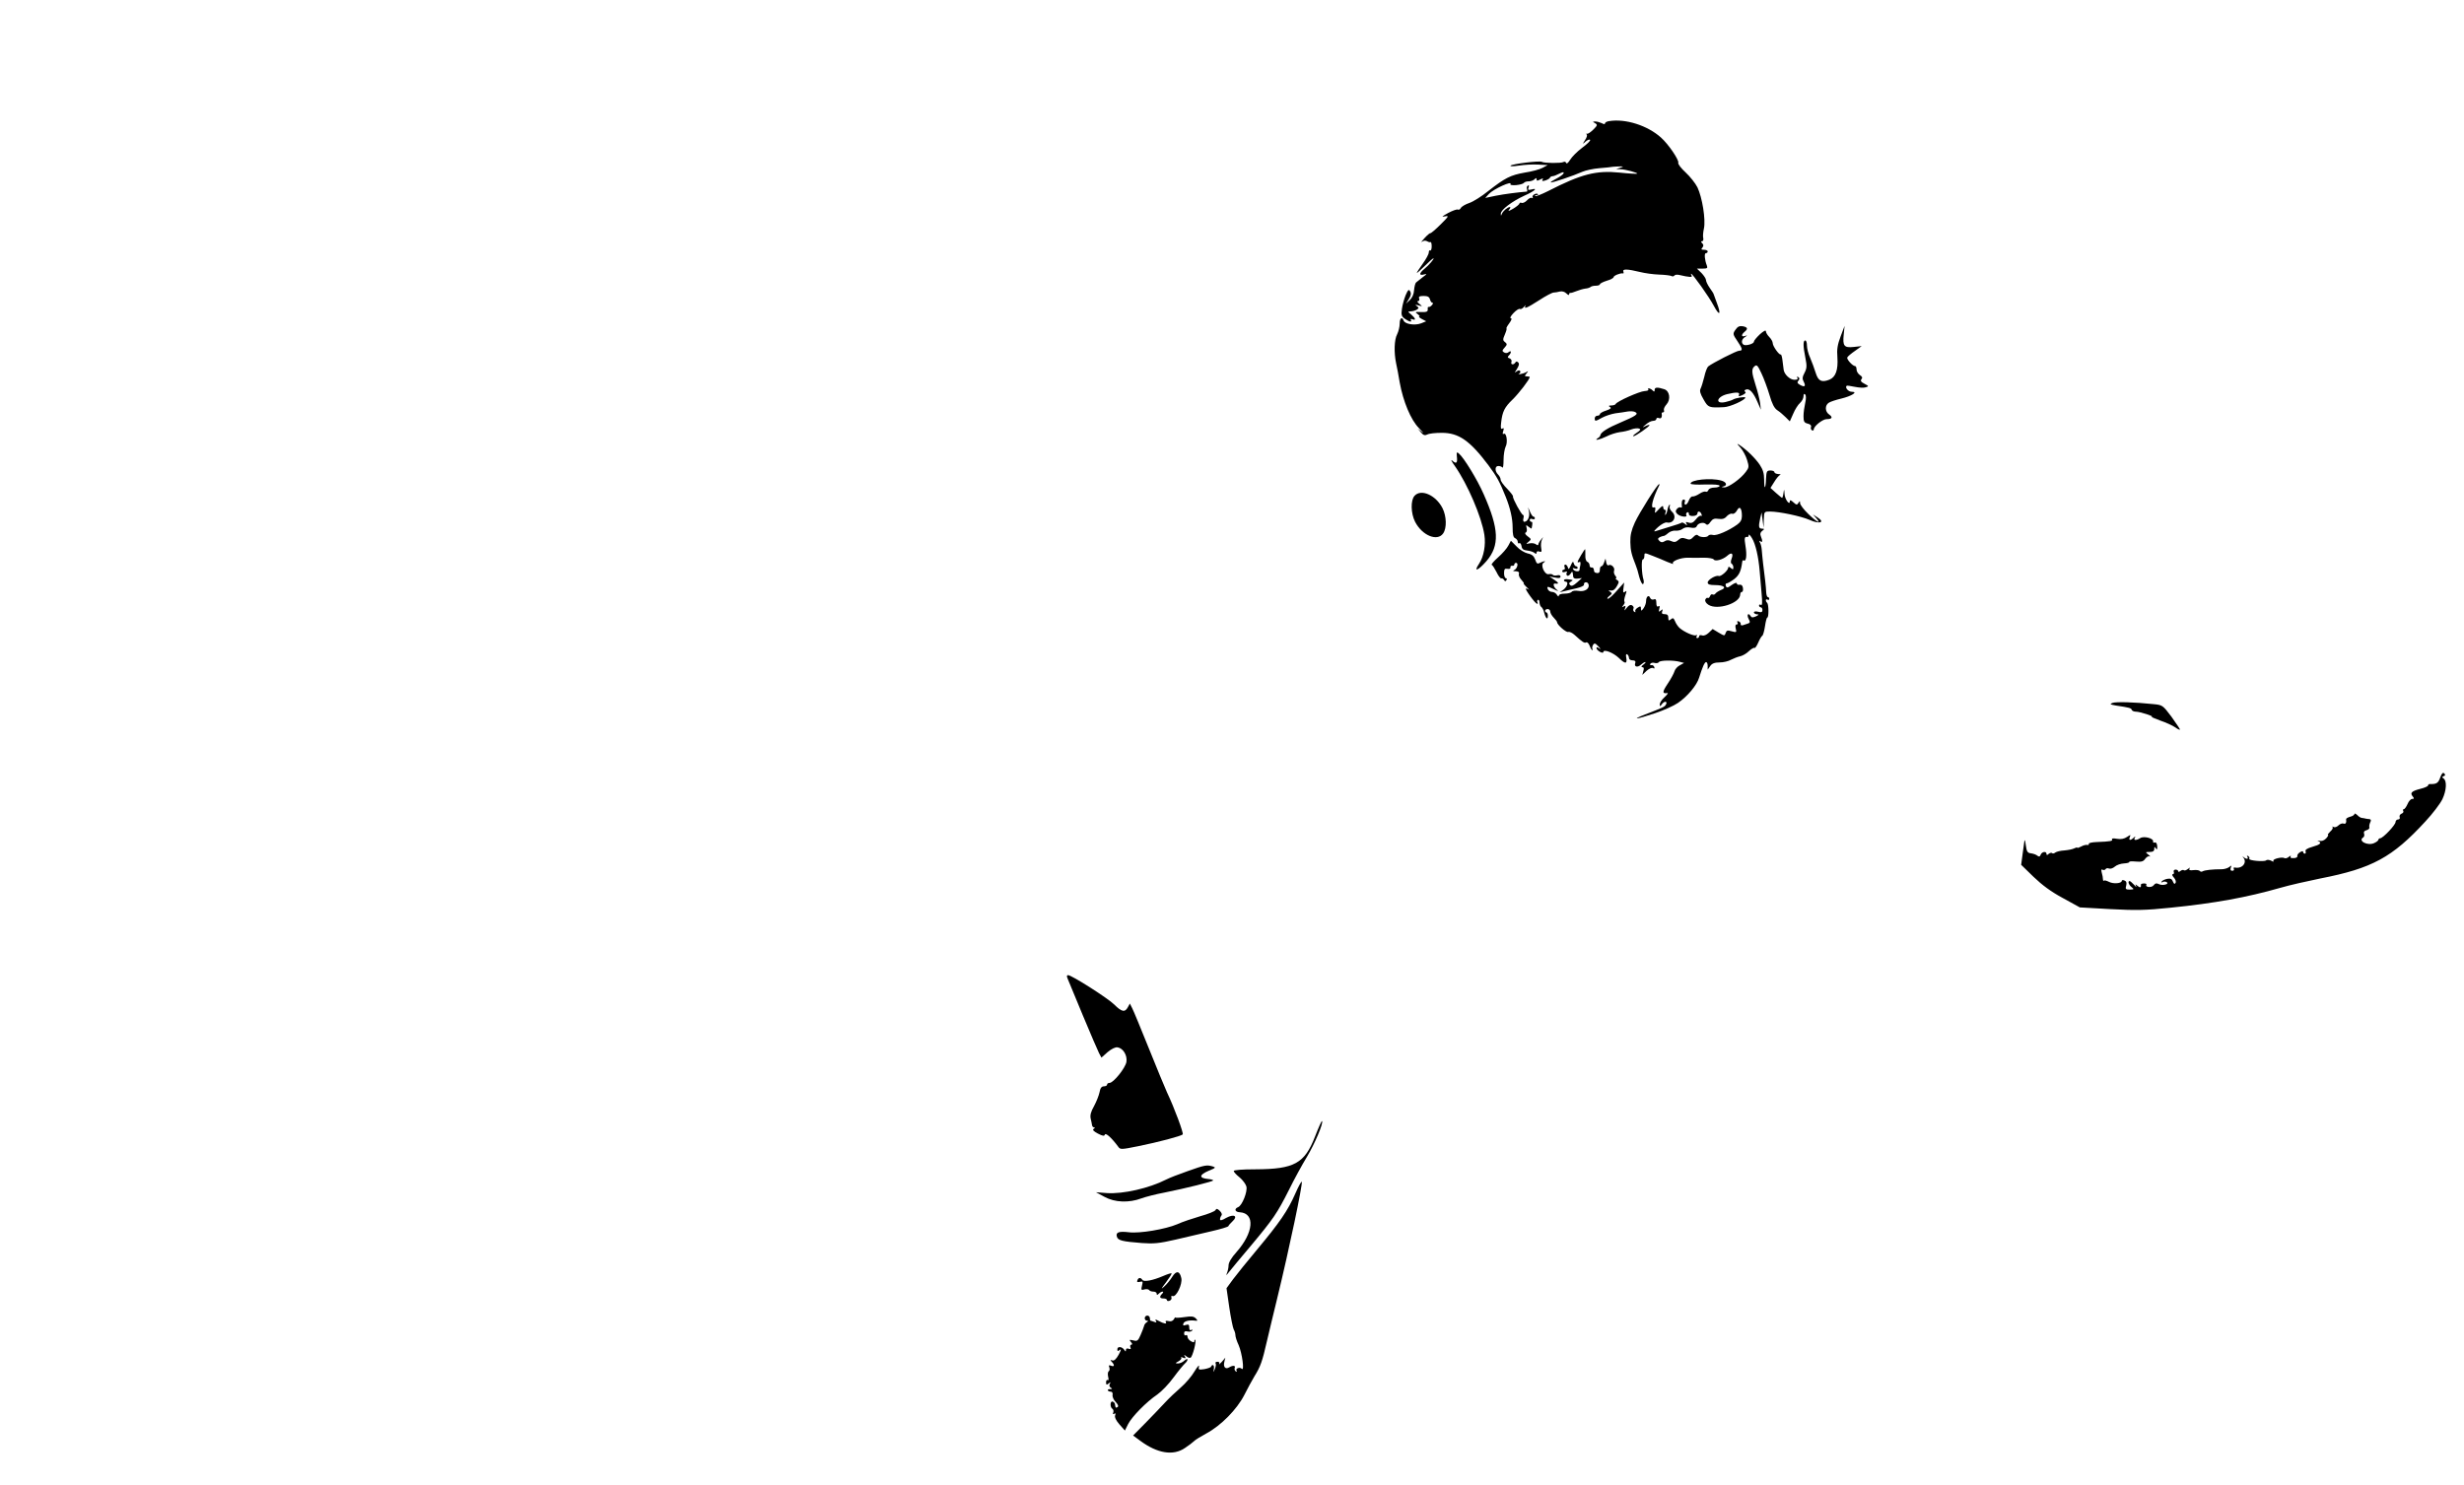 <?xml version="1.0" standalone="no"?>
<!DOCTYPE svg PUBLIC "-//W3C//DTD SVG 20010904//EN"
 "http://www.w3.org/TR/2001/REC-SVG-20010904/DTD/svg10.dtd">
<svg version="1.0" xmlns="http://www.w3.org/2000/svg"
 width="1440pt" height="868pt" viewBox="0 0 1440 868"
 preserveAspectRatio="xMidYMid meet">
<g transform="translate(0,868) scale(0.1,-0.1)"
fill="#000000" stroke="none">
<path d="M9403 7972 c-13 -2 -23 -8 -23 -13 0 -6 -7 -6 -19 1 -11 5 -28 10
-38 10 -17 -1 -17 -1 -1 -10 15 -9 14 -13 -10 -37 -15 -15 -31 -26 -37 -25 -5
2 -7 0 -2 -4 4 -4 0 -19 -10 -33 -16 -26 -16 -26 4 -8 12 10 23 14 26 9 3 -4
-18 -25 -47 -46 -28 -21 -60 -53 -70 -70 -11 -18 -21 -26 -23 -18 -3 6 -10 9
-16 5 -13 -8 -113 -7 -126 1 -12 8 -173 -12 -183 -22 -5 -5 16 -5 48 0 32 5
83 8 113 6 l56 -3 -30 -16 c-16 -9 -64 -22 -105 -28 -83 -15 -113 -30 -213
-108 -37 -30 -86 -61 -109 -69 -24 -8 -46 -21 -51 -30 -4 -8 -12 -12 -17 -9
-5 3 -31 -6 -57 -20 -36 -20 -41 -24 -20 -20 27 5 25 2 -24 -47 -29 -29 -56
-52 -60 -51 -3 1 -19 -12 -35 -30 -16 -17 -22 -26 -14 -20 10 7 21 8 30 3 8
-5 17 -7 20 -5 4 2 7 -9 7 -25 0 -16 -4 -27 -9 -24 -4 3 -8 -2 -8 -12 0 -9
-16 -39 -35 -65 -19 -27 -35 -51 -35 -54 0 -3 21 15 46 40 25 25 48 45 51 45
8 0 -26 -40 -54 -63 -13 -10 -23 -23 -23 -28 0 -6 10 -7 23 -3 18 5 17 2 -8
-16 -16 -13 -34 -27 -39 -31 -5 -4 -10 -24 -12 -45 -1 -23 -11 -45 -25 -58
l-22 -21 17 28 c12 19 14 33 7 44 -7 14 -12 10 -26 -22 -9 -22 -19 -58 -22
-81 -5 -35 -2 -44 18 -58 26 -18 43 -21 34 -6 -3 6 1 7 9 4 23 -9 19 5 -6 27
-22 18 -22 18 -3 19 11 0 27 5 35 10 13 9 13 11 0 21 -12 8 -9 9 10 4 24 -7
24 -7 5 9 -11 8 -15 16 -8 16 7 0 10 7 7 15 -5 11 2 15 26 15 23 0 33 -5 37
-20 3 -11 9 -20 15 -20 5 0 3 -6 -4 -14 -7 -8 -16 -12 -19 -10 -4 2 -6 -4 -5
-14 1 -14 -7 -17 -38 -16 -36 2 -38 0 -21 -12 10 -8 15 -14 9 -14 -5 -1 2 -7
16 -15 l25 -13 -30 -12 c-36 -14 -94 -5 -102 16 -9 25 -23 15 -23 -18 0 -18
-7 -46 -15 -62 -17 -32 -19 -106 -6 -169 5 -23 15 -73 21 -112 20 -111 65
-220 113 -268 23 -23 31 -33 17 -22 l-25 20 19 -22 c14 -17 23 -20 37 -13 10
6 48 10 85 10 99 0 164 -45 273 -190 49 -66 66 -97 101 -185 26 -65 40 -126
40 -177 0 -43 4 -60 15 -64 8 -4 15 -13 15 -21 0 -8 4 -12 9 -8 5 3 11 -5 13
-17 2 -17 11 -24 33 -26 17 -2 36 -8 43 -14 8 -7 12 -7 12 2 0 7 7 10 16 6 13
-5 15 -1 11 21 -3 15 -1 37 4 48 10 20 10 20 -5 1 -9 -11 -16 -24 -16 -29 0
-5 -6 -5 -13 1 -7 6 -24 9 -38 6 -22 -5 -23 -5 -6 9 17 14 17 16 -5 32 -14 10
-18 19 -12 22 7 2 9 14 6 26 -5 20 -4 20 11 8 9 -7 17 -12 18 -10 6 31 6 39
-2 39 -5 0 -9 5 -9 11 0 6 7 9 15 5 8 -3 15 -1 15 4 0 6 -4 10 -8 10 -5 0 -13
12 -20 28 l-12 27 6 -28 c5 -29 -9 -57 -28 -57 -6 0 -8 9 -5 20 3 11 2 20 -2
20 -9 0 -62 97 -59 108 2 4 -14 24 -34 45 -21 21 -38 45 -38 53 0 9 -7 22 -15
30 -21 21 -19 52 3 50 9 0 20 -5 23 -9 3 -5 6 16 6 45 0 30 6 64 12 77 14 25
5 85 -11 75 -6 -4 -8 2 -3 16 5 16 4 20 -5 15 -9 -6 -11 3 -7 36 7 63 20 89
67 134 36 35 100 118 100 131 0 2 -7 4 -16 4 -14 0 -15 2 -3 17 12 15 12 16
-1 8 -8 -5 -24 -10 -35 -12 -11 -1 -14 1 -7 3 6 3 9 10 6 15 -3 6 -12 5 -22
-3 -12 -10 -11 -7 3 15 12 19 15 31 8 38 -8 8 -13 7 -17 0 -10 -16 -29 -13
-23 3 3 8 -1 17 -10 21 -13 4 -14 8 -5 17 16 16 15 33 -1 20 -8 -7 -18 -7 -27
-2 -12 7 -12 12 3 28 15 17 16 21 3 32 -14 10 -14 16 -1 46 8 19 12 34 9 34
-3 0 4 14 16 30 14 19 17 30 9 30 -7 0 0 13 16 30 15 16 32 27 37 24 5 -3 16
2 24 12 9 11 13 13 9 7 -11 -22 8 -14 80 32 38 25 76 45 85 45 8 0 24 3 36 6
13 3 28 -1 38 -11 9 -9 16 -12 16 -6 0 6 3 10 8 9 4 -1 19 4 34 10 15 6 38 13
52 15 14 1 28 6 32 10 4 4 18 7 31 7 12 0 23 4 23 8 0 5 18 14 40 21 22 6 40
16 40 21 0 9 40 25 54 22 5 -2 6 3 3 11 -6 16 24 15 98 -3 28 -7 77 -14 111
-15 33 -1 65 -5 71 -8 7 -4 14 -3 18 2 3 5 15 7 28 4 60 -14 80 -15 73 -4 -4
6 -5 11 -3 11 9 0 105 -135 133 -188 33 -62 44 -52 18 16 -10 26 -18 49 -19
52 0 3 -10 19 -23 37 -12 17 -22 38 -22 46 0 8 -12 26 -26 41 l-27 26 33 0
c27 0 31 3 25 18 -13 33 -16 72 -6 72 6 0 11 5 11 10 0 6 -10 10 -21 10 -17 0
-19 3 -10 13 8 10 7 17 -1 25 -8 8 -9 12 -1 12 6 0 9 8 7 18 -3 9 -1 35 4 57
11 52 -10 181 -38 240 -12 24 -43 63 -69 87 -26 24 -46 49 -43 57 5 16 -58
109 -101 147 -79 71 -208 112 -304 96z m67 -272 l-25 -8 25 -1 c30 -1 103 -21
98 -26 -2 -2 -48 0 -102 6 -138 14 -224 -8 -419 -108 -38 -19 -71 -32 -75 -29
-3 3 1 6 8 6 7 0 11 2 8 5 -9 10 -38 -7 -31 -18 3 -5 1 -7 -4 -4 -6 4 -19 -3
-29 -14 -10 -11 -24 -17 -31 -15 -7 3 -13 1 -13 -3 0 -5 -17 -19 -37 -31 -24
-14 -32 -16 -24 -6 8 9 10 16 5 16 -14 -1 -40 -23 -47 -40 -5 -13 -6 -13 -6 1
-1 22 65 72 137 105 61 27 84 48 40 36 -17 -4 -20 -2 -15 12 4 11 3 15 -4 11
-6 -4 -8 -13 -5 -21 3 -8 2 -14 -2 -14 -50 -4 -129 -14 -180 -24 l-62 -13 21
23 c28 30 141 81 126 57 -3 -4 12 -7 34 -5 21 2 42 8 45 13 3 5 15 9 28 9 12
0 27 5 34 12 9 9 12 9 12 0 0 -10 5 -10 21 -1 17 8 20 8 14 -1 -5 -9 -1 -10
16 -5 13 4 26 12 27 16 2 5 9 9 15 9 7 0 25 7 40 15 21 10 27 11 25 2 -2 -6
-21 -20 -42 -31 -20 -10 -35 -20 -33 -22 4 -5 136 40 185 62 18 8 63 18 100
21 37 3 68 6 69 7 1 1 19 2 40 3 33 1 35 0 13 -7z"/>
<path d="M10145 6756 c-20 -27 -19 -29 10 -72 29 -43 31 -54 9 -54 -15 0 -156
-72 -181 -92 -6 -5 -17 -32 -23 -61 -7 -29 -17 -60 -22 -70 -6 -12 -1 -30 18
-62 27 -48 31 -49 119 -45 35 1 125 42 125 56 0 7 -56 -2 -71 -11 -6 -4 -27
-11 -45 -15 -62 -14 -53 30 9 46 55 13 76 12 70 -3 -4 -11 -1 -12 21 -2 16 8
22 15 15 19 -7 5 -5 9 5 13 20 8 44 -18 68 -75 l19 -43 -5 41 c-3 22 -15 69
-26 103 -24 76 -25 95 -5 111 12 10 18 3 39 -42 14 -29 35 -86 47 -126 15 -52
28 -78 46 -90 14 -9 36 -28 49 -41 l24 -24 20 45 c10 24 28 53 40 63 11 10 20
27 20 39 0 12 3 17 10 10 5 -5 6 -24 0 -49 -5 -22 -10 -57 -10 -77 0 -32 4
-39 24 -44 15 -3 23 -11 20 -19 -3 -7 -1 -16 5 -20 6 -3 11 -1 11 5 0 19 52
60 75 60 32 0 38 11 15 27 -25 17 -26 54 -2 69 9 6 42 17 72 24 62 15 101 40
62 40 -20 0 -41 24 -30 35 2 2 23 -1 47 -6 24 -5 53 -7 64 -3 20 6 19 7 -7 21
-20 10 -25 18 -17 27 7 8 4 15 -10 24 -10 7 -19 21 -19 32 0 11 -4 20 -8 20
-15 0 -52 41 -46 51 3 6 23 23 45 38 l39 28 -46 -5 c-57 -6 -66 5 -59 73 l5
50 -23 -61 c-18 -48 -23 -75 -19 -123 5 -73 -10 -115 -46 -130 -46 -18 -66 -9
-81 40 -7 24 -22 63 -32 87 -11 23 -19 56 -19 72 0 17 -4 30 -10 30 -13 0 -13
-33 1 -102 9 -46 9 -60 -5 -87 -13 -24 -14 -36 -5 -52 14 -27 6 -34 -21 -19
-16 9 -19 15 -10 25 8 10 8 15 -1 21 -8 4 -9 3 -5 -4 5 -8 -1 -12 -17 -12 -26
0 -59 31 -63 58 -1 9 -4 34 -7 55 -2 20 -7 36 -10 35 -9 -5 -47 49 -47 66 0 9
-9 25 -20 36 -11 11 -20 26 -20 34 0 8 -14 1 -35 -18 -19 -18 -35 -37 -35 -43
0 -13 -47 -26 -60 -18 -16 10 -12 33 8 45 16 11 16 11 0 6 -22 -7 -23 7 -3 24
22 18 19 27 -10 33 -18 3 -30 -2 -40 -17z"/>
<path d="M9670 6401 c0 -12 -3 -12 -12 -3 -13 13 -32 17 -25 5 3 -5 -7 -8 -22
-9 -28 -1 -164 -61 -169 -76 -2 -4 -13 -8 -25 -8 -16 0 -18 -3 -8 -9 10 -6 4
-12 -23 -21 -20 -6 -36 -16 -36 -21 0 -5 -7 -9 -15 -9 -8 0 -15 -7 -15 -15 0
-19 3 -19 42 3 18 10 53 22 78 26 25 3 58 8 74 11 16 2 35 1 43 -4 20 -11 4
-22 -85 -60 -74 -31 -118 -58 -119 -75 -1 -5 -7 -13 -15 -17 -27 -18 12 -9 51
10 21 11 56 22 77 25 21 2 52 9 68 16 16 6 36 8 45 5 12 -5 8 -10 -14 -25 -17
-11 -25 -20 -19 -20 12 0 94 57 94 65 0 3 -10 1 -22 -5 -23 -11 -23 -11 1 9
13 12 32 21 42 21 10 0 19 5 19 11 0 6 7 9 15 5 13 -5 20 5 16 27 0 4 3 7 9 7
5 0 7 6 4 13 -2 7 5 22 16 34 25 28 18 78 -14 88 -40 13 -56 12 -56 -4z"/>
<path d="M10171 6064 c14 -16 32 -48 39 -72 12 -39 12 -45 -7 -70 -30 -41
-102 -92 -126 -91 -18 1 -19 2 -4 6 24 6 16 26 -14 34 -60 17 -179 5 -179 -18
0 -5 38 -7 85 -5 53 1 85 -1 85 -8 0 -5 -14 -10 -30 -10 -18 0 -33 -6 -36 -15
-4 -8 -10 -12 -15 -9 -6 3 -22 -2 -37 -12 -15 -10 -33 -17 -40 -16 -6 2 -17
-9 -22 -23 -5 -14 -14 -25 -19 -25 -6 0 -8 7 -5 15 4 8 1 15 -5 15 -11 0 -15
-13 -12 -39 2 -7 -2 -10 -7 -7 -5 3 -15 -1 -22 -9 -9 -11 -9 -18 3 -30 17 -16
62 -21 52 -6 -3 5 -1 12 5 16 5 3 10 0 10 -8 0 -10 9 -14 25 -13 14 0 25 7 25
14 0 17 17 15 24 -4 3 -8 2 -13 -3 -9 -5 3 -19 -6 -30 -21 -15 -19 -26 -24
-42 -19 -16 6 -20 4 -13 -6 6 -11 5 -12 -8 -2 -8 7 -17 10 -20 8 -3 -3 -34
-14 -69 -24 -35 -11 -73 -22 -84 -26 -13 -4 -7 4 15 24 19 17 42 29 51 27 40
-9 61 36 30 63 -10 9 -16 23 -13 31 3 8 2 12 -2 9 -4 -4 -9 -17 -11 -29 -2
-12 -7 -25 -11 -29 -4 -3 -4 2 -1 12 4 9 2 17 -3 17 -6 0 -10 7 -10 16 0 10
-8 7 -26 -13 -23 -25 -25 -26 -21 -6 3 14 1 20 -8 17 -22 -9 -6 54 32 129 2 4
2 7 -1 7 -10 0 -116 -168 -142 -225 -20 -44 -27 -74 -26 -114 1 -50 7 -73 32
-136 5 -11 14 -41 20 -67 7 -26 17 -45 22 -42 5 3 6 14 3 25 -11 34 -14 119
-4 119 5 0 9 9 9 20 0 20 0 20 48 1 26 -10 65 -26 87 -36 22 -9 37 -14 33 -10
-13 14 45 36 87 35 22 -1 63 -1 92 0 28 0 54 -4 58 -10 8 -14 54 -1 79 21 25
23 38 15 26 -16 -6 -15 -6 -27 0 -30 6 -4 10 -13 10 -22 0 -13 -3 -13 -15 -3
-10 8 -15 9 -15 2 0 -16 -42 -53 -55 -49 -16 7 -65 -22 -65 -38 0 -11 12 -15
44 -15 51 0 69 -16 33 -29 -14 -6 -28 -15 -32 -21 -3 -5 -11 -8 -16 -5 -5 4
-12 -1 -15 -9 -3 -9 -10 -14 -14 -11 -4 3 -10 -2 -14 -10 -3 -9 4 -21 18 -30
52 -34 186 9 186 60 0 8 4 15 10 15 5 0 8 10 6 23 -2 14 -9 21 -20 19 -9 -2
-16 2 -16 8 0 6 -13 2 -29 -9 -24 -18 -30 -19 -35 -6 -3 8 -1 15 5 15 6 0 25
11 44 25 29 23 40 46 47 102 1 7 5 10 9 7 14 -8 19 30 10 84 -8 49 -6 56 12
53 4 0 7 5 7 12 0 6 9 -2 19 -19 21 -34 38 -109 45 -194 3 -30 8 -88 11 -129
5 -53 4 -72 -4 -67 -6 4 -11 2 -11 -3 0 -6 5 -11 10 -11 6 0 10 -7 10 -16 0
-12 -6 -15 -25 -10 -14 4 -25 2 -25 -4 0 -5 8 -10 18 -11 13 0 12 -3 -6 -12
-19 -8 -25 -8 -32 3 -14 22 -23 4 -10 -19 9 -17 8 -22 -5 -26 -8 -3 -22 -7
-30 -10 -8 -2 -14 1 -12 7 1 6 -4 13 -12 16 -8 3 -11 0 -7 -7 4 -6 2 -11 -4
-11 -8 0 -10 -9 -6 -24 6 -23 4 -24 -24 -16 -24 7 -30 5 -35 -10 -6 -18 -7
-18 -41 2 l-35 21 -23 -22 c-14 -13 -29 -19 -39 -15 -10 3 -17 1 -17 -5 0 -6
-5 -11 -11 -11 -5 0 -7 5 -3 12 4 6 3 8 -3 5 -12 -7 -68 17 -97 42 -10 9 -22
27 -27 40 -8 19 -12 21 -24 11 -12 -10 -15 -9 -15 9 0 15 -6 21 -21 21 -15 0
-19 4 -15 16 5 14 4 15 -8 5 -12 -10 -13 -8 -9 10 4 15 3 20 -5 15 -8 -5 -12
2 -12 19 0 20 -4 26 -15 21 -9 -3 -18 1 -21 9 -8 21 -24 8 -24 -19 0 -12 -7
-31 -15 -42 -13 -17 -14 -17 -15 -1 0 14 -3 15 -19 5 -11 -7 -17 -16 -14 -22
3 -5 1 -6 -6 -2 -6 4 -8 12 -5 18 4 6 0 14 -7 19 -10 6 -20 1 -32 -14 -14 -18
-16 -19 -10 -3 5 15 3 17 -8 11 -11 -7 -12 -6 -2 7 7 8 10 18 7 21 -4 3 -1 20
5 38 9 25 8 29 -2 20 -11 -8 -13 -4 -9 22 l4 32 -42 -47 c-23 -27 -47 -48 -53
-48 -7 0 -3 7 8 16 17 13 18 16 5 25 -12 8 -12 9 4 7 13 -2 25 7 35 25 14 24
14 29 1 37 -8 5 -11 10 -6 10 5 0 3 7 -4 15 -7 8 -10 21 -7 29 7 17 -17 41
-32 32 -5 -4 -12 4 -14 16 l-4 23 -8 -22 c-4 -13 -11 -23 -16 -23 -5 0 -9 -9
-9 -20 0 -18 -8 -24 -27 -17 -5 1 -8 9 -8 17 -1 8 -6 14 -13 13 -7 -2 -12 4
-12 12 0 9 -6 18 -13 21 -8 3 -13 19 -12 39 0 19 0 35 -1 35 -4 0 -44 -67 -44
-74 0 -4 5 -4 10 -1 6 4 8 -3 6 -17 -3 -13 -5 -26 -5 -30 -1 -12 -29 -9 -37 4
-5 8 -2 9 9 5 10 -3 17 -2 17 3 0 6 -4 10 -9 10 -5 0 -11 8 -14 18 -3 13 -7
10 -17 -13 -10 -23 -14 -26 -17 -12 -3 9 -9 17 -15 17 -5 0 -8 -7 -4 -15 3 -8
1 -15 -4 -15 -6 0 -10 -4 -10 -10 0 -5 7 -6 17 -3 10 4 14 2 9 -5 -3 -6 -2
-13 3 -17 5 -3 14 3 20 12 10 17 12 15 15 -17 1 -10 10 -14 26 -12 l25 3 -29
-26 c-21 -19 -32 -23 -40 -15 -8 8 -7 13 4 20 16 10 16 10 -17 14 -13 2 -23
-1 -23 -6 0 -4 5 -8 10 -8 18 0 10 -29 -12 -46 l-23 -16 25 6 c14 4 46 11 72
17 26 6 46 15 45 21 -3 17 20 20 26 4 10 -26 -21 -47 -58 -40 -19 3 -35 1 -39
-5 -4 -6 -23 -11 -42 -11 -20 0 -34 -5 -34 -12 0 -7 -5 -5 -11 5 -5 9 -18 17
-28 17 -11 0 -21 7 -25 15 -7 19 -3 19 37 0 24 -12 28 -12 15 -2 -18 14 -25
38 -10 36 24 -4 23 4 -3 21 l-30 20 33 -6 c22 -5 32 -3 32 6 0 7 -8 10 -20 7
-11 -3 -22 -1 -25 3 -3 4 -13 6 -23 4 -24 -7 -52 54 -31 67 19 12 2 11 -21 -1
-15 -8 -20 -5 -28 19 -8 21 -19 31 -44 36 -18 4 -48 22 -65 41 l-33 33 -15
-28 c-8 -16 -35 -47 -60 -69 -25 -22 -42 -42 -37 -44 5 -1 17 -21 28 -42 10
-22 23 -38 28 -37 5 2 12 -3 16 -9 5 -9 9 -9 14 -1 4 6 2 11 -3 11 -6 0 -11
13 -11 29 0 24 4 29 20 26 11 -2 19 1 17 8 -1 7 4 11 11 10 6 -2 12 2 12 7 0
6 5 10 10 10 16 0 7 -34 -10 -42 -11 -5 -8 -7 9 -7 15 -1 21 -6 18 -15 -3 -8
3 -23 14 -35 11 -12 17 -21 14 -21 -3 0 4 -10 17 -22 13 -13 19 -20 14 -15 -6
4 -14 7 -18 7 -10 0 54 -89 65 -89 5 -1 6 3 2 8 -3 5 -2 12 3 15 4 2 9 -5 9
-16 1 -12 6 -24 12 -27 5 -4 13 -19 16 -34 9 -33 21 -43 21 -16 0 10 -4 19 -8
19 -4 0 -8 5 -8 10 0 6 7 10 15 10 8 0 15 -7 15 -15 0 -8 9 -24 20 -35 11 -11
20 -23 20 -27 0 -15 53 -61 65 -57 7 3 24 -5 38 -18 45 -41 57 -49 67 -43 6 3
14 -5 20 -19 5 -14 12 -26 15 -26 4 0 4 4 1 8 -2 4 -1 14 4 22 8 13 13 11 32
-9 13 -14 15 -19 6 -12 -12 9 -18 10 -18 3 0 -6 9 -16 20 -22 11 -6 20 -7 20
-2 0 20 57 -2 91 -34 38 -37 50 -36 43 3 -3 15 -1 22 6 18 5 -3 10 -13 10 -21
0 -8 9 -14 21 -14 14 0 19 -5 16 -15 -9 -22 12 -29 32 -11 10 9 21 16 26 16 5
0 0 -7 -11 -15 -12 -9 -14 -14 -6 -15 9 0 11 -7 6 -22 l-6 -23 25 24 c15 13
31 20 38 16 7 -5 10 -3 7 6 -3 8 -11 13 -17 11 -7 -1 -10 2 -6 8 4 6 15 8 25
5 10 -3 21 -1 25 5 7 11 86 12 124 1 l23 -6 -25 -14 c-14 -7 -28 -23 -31 -35
-3 -11 -21 -45 -40 -73 -32 -48 -32 -59 -1 -54 6 1 -2 -10 -17 -24 -16 -14
-28 -33 -28 -42 0 -14 2 -14 14 3 15 19 34 14 21 -6 -7 -12 -19 -17 -120 -56
-88 -34 -51 -29 57 7 51 17 111 44 134 60 56 38 111 104 124 148 20 63 32 91
41 91 5 0 9 -10 9 -22 l0 -22 15 21 c10 15 26 21 55 21 22 0 52 7 67 16 16 8
39 17 53 20 14 3 37 16 51 30 15 14 30 22 33 19 3 -3 12 10 21 30 8 19 19 38
24 41 5 3 12 29 16 56 4 28 10 50 13 50 10 0 9 77 0 86 -12 11 -10 26 2 19 6
-3 10 -1 10 4 0 6 -4 11 -8 11 -5 0 -9 12 -10 28 -1 30 -8 90 -18 167 -3 28
-7 64 -8 81 -1 16 -6 36 -11 44 -5 9 -4 11 3 6 14 -8 14 0 3 29 -6 14 -3 24 8
32 14 11 14 12 -1 13 -20 0 -22 11 -11 61 l8 34 6 -45 6 -45 1 48 c2 47 2 47
36 47 54 0 182 -27 232 -49 57 -26 92 -15 47 14 l-28 18 19 -21 c35 -40 1 -22
-46 24 -27 26 -48 54 -48 63 0 14 -2 14 -10 1 -7 -12 -12 -12 -29 4 -14 13
-21 15 -21 6 0 -28 -30 13 -31 44 -2 30 -2 30 -6 4 -2 -16 -6 -28 -8 -28 -2 0
-18 13 -36 29 l-32 29 22 35 c12 20 27 38 34 41 7 2 2 5 -10 5 -13 1 -23 6
-23 11 0 6 -11 10 -23 10 -21 0 -24 -5 -26 -47 -2 -63 -11 -69 -11 -7 0 37 -7
59 -26 88 -26 38 -76 87 -118 115 -17 11 -16 8 5 -15z m9 -400 c0 -22 -8 -36
-27 -50 -50 -36 -121 -67 -142 -61 -12 3 -24 1 -27 -4 -7 -12 -48 -11 -60 1
-7 7 -16 4 -28 -9 -15 -16 -23 -18 -43 -10 -20 7 -30 6 -44 -7 -15 -13 -24
-15 -42 -7 -15 7 -27 7 -39 -1 -13 -8 -21 -7 -30 2 -11 11 -10 15 2 22 8 4 18
7 21 7 4 -1 16 6 27 16 11 10 31 17 45 15 13 -1 32 3 41 11 10 8 27 11 46 7
21 -4 32 -1 36 8 7 19 40 26 53 13 8 -8 16 -5 27 12 13 18 23 22 48 18 22 -3
36 1 48 16 10 10 24 17 31 14 9 -3 20 5 28 19 15 29 29 15 29 -32z"/>
<path d="M8514 6013 c5 -40 -3 -47 -26 -26 -12 10 -5 -4 15 -32 73 -104 156
-296 172 -402 9 -59 -4 -128 -31 -168 -35 -52 -6 -41 43 15 78 91 74 188 -16
391 -37 85 -116 214 -145 238 -12 11 -14 8 -12 -16z"/>
<path d="M8267 5782 c-24 -26 -22 -103 3 -152 41 -80 130 -117 164 -68 22 31
20 101 -4 148 -39 76 -125 114 -163 72z"/>
<path d="M12345 4571 c-17 -7 -13 -9 20 -15 81 -12 90 -15 93 -25 2 -6 13 -11
25 -11 23 0 110 -28 92 -30 -5 0 17 -10 50 -22 33 -11 72 -29 88 -40 15 -11
27 -16 27 -12 0 3 -23 37 -50 75 -50 66 -52 68 -103 73 -113 12 -223 15 -242
7z"/>
<path d="M14261 4135 c-11 -32 -22 -39 -58 -38 -7 1 -13 -3 -13 -8 0 -5 -20
-14 -45 -20 -51 -13 -62 -24 -45 -44 10 -12 9 -15 -3 -15 -8 0 -20 -13 -27
-30 -7 -16 -17 -30 -22 -30 -5 0 -6 -5 -3 -10 3 -6 -1 -13 -10 -16 -9 -4 -14
-13 -11 -20 3 -8 -1 -14 -9 -14 -8 0 -15 -7 -15 -15 0 -17 -74 -95 -90 -95 -5
0 -10 -4 -10 -8 0 -5 -11 -14 -25 -20 -38 -18 -97 13 -64 33 6 4 8 14 5 22 -4
9 1 17 14 20 12 3 19 11 17 17 -2 6 0 19 5 29 6 12 5 17 -4 19 -7 0 -17 2 -23
3 -5 2 -15 3 -22 4 -6 0 -19 8 -27 17 -9 8 -16 11 -16 6 0 -5 -11 -13 -25 -16
-14 -4 -24 -10 -24 -14 3 -20 -2 -31 -15 -26 -7 3 -21 -2 -30 -11 -9 -9 -22
-13 -28 -9 -7 4 -10 4 -6 -1 4 -4 -2 -16 -14 -26 -11 -11 -17 -19 -13 -19 4 0
0 -9 -10 -20 -12 -13 -26 -18 -39 -15 -12 3 -15 2 -8 -1 23 -11 12 -21 -34
-34 -31 -9 -43 -17 -40 -26 3 -8 1 -14 -4 -14 -6 0 -10 5 -10 10 0 6 -7 6 -19
-2 -10 -6 -17 -16 -15 -22 2 -6 -7 -12 -21 -12 -16 -1 -22 2 -18 10 4 6 -1 5
-10 -2 -9 -8 -20 -11 -26 -8 -14 9 -71 -5 -65 -16 4 -6 -2 -6 -13 1 -11 5 -24
7 -29 2 -12 -10 -105 -1 -99 9 3 5 0 12 -6 16 -8 4 -9 3 -5 -4 9 -15 -6 -16
-22 -2 -9 7 -9 7 -2 -2 25 -30 -6 -68 -49 -59 -7 1 -10 -2 -6 -8 3 -6 -1 -11
-9 -11 -10 0 -13 6 -9 18 6 14 4 15 -9 4 -9 -7 -29 -13 -44 -13 -54 0 -99 -5
-111 -12 -6 -4 -14 -3 -17 2 -3 4 -19 7 -36 5 -23 -3 -29 0 -24 9 5 8 2 7 -9
-2 -10 -8 -20 -11 -24 -8 -3 4 -12 2 -20 -4 -7 -6 -13 -7 -13 -2 0 5 -7 10
-15 10 -9 0 -14 -6 -11 -14 3 -7 0 -13 -6 -13 -6 0 -3 -9 6 -19 10 -11 15 -25
10 -32 -5 -9 -9 -6 -15 8 -6 16 -14 19 -33 16 -15 -3 -29 -10 -33 -16 -3 -6
-1 -7 5 -3 7 4 17 4 24 0 19 -12 -24 -23 -45 -12 -14 7 -22 5 -31 -7 -11 -15
-51 -12 -42 4 3 4 -4 7 -14 7 -10 0 -18 -3 -18 -6 2 -18 -4 -21 -19 -9 -14 12
-16 12 -9 -1 4 -8 -1 -5 -12 8 -11 12 -23 22 -26 22 -13 0 -5 -23 12 -36 15
-12 14 -13 -11 -14 -24 0 -27 3 -21 24 4 16 1 25 -10 29 -9 4 -16 3 -16 -2 0
-15 -49 -19 -74 -6 -14 7 -27 11 -30 7 -3 -3 -6 1 -6 9 0 8 -3 25 -7 38 -4 16
-3 22 5 17 6 -3 13 -2 17 3 3 6 12 8 21 4 8 -3 23 2 33 11 11 10 35 18 54 19
19 1 33 5 31 9 -2 3 15 4 38 2 33 -3 44 0 55 16 8 11 20 18 26 14 7 -3 3 2 -7
10 -19 15 -19 16 7 16 19 0 27 5 27 18 0 14 2 14 9 3 7 -10 9 -6 8 13 -1 16
-7 24 -14 21 -7 -2 -12 1 -10 7 4 17 -53 33 -75 19 -24 -15 -41 -14 -32 2 6
10 4 10 -7 0 -19 -18 -30 -16 -22 4 6 15 5 15 -16 1 -16 -11 -35 -15 -59 -11
-21 4 -33 2 -29 -3 6 -10 -9 -13 -90 -16 -28 -1 -49 -6 -46 -11 3 -4 -1 -7 -8
-6 -8 2 -24 -2 -36 -9 -13 -7 -23 -10 -23 -7 0 3 -8 1 -18 -4 -9 -5 -35 -10
-57 -12 -22 -1 -46 -7 -53 -12 -7 -6 -15 -7 -19 -4 -3 4 -12 2 -20 -4 -9 -9
-13 -8 -13 0 0 17 -27 13 -34 -5 -4 -12 -10 -13 -19 -6 -6 6 -23 12 -37 14
-21 2 -26 10 -31 48 -3 25 -7 36 -8 25 -2 -11 -6 -47 -11 -80 l-8 -60 72 -70
c50 -48 102 -87 171 -124 l100 -55 178 -10 c150 -8 206 -7 350 8 260 26 450
61 642 116 55 16 161 40 235 55 303 59 421 123 614 333 42 45 87 104 100 131
24 51 27 108 6 121 -9 6 -9 9 1 13 10 3 11 8 4 16 -8 8 -15 1 -24 -24z"/>
<path d="M6240 2958 c5 -13 45 -110 89 -215 44 -106 87 -205 94 -219 l14 -26
36 32 c23 19 45 30 58 28 33 -5 58 -47 52 -85 -6 -36 -76 -123 -99 -123 -8 0
-14 -4 -14 -10 0 -5 -8 -10 -19 -10 -13 0 -21 -10 -25 -34 -4 -19 -18 -55 -32
-81 -19 -33 -24 -54 -20 -73 4 -15 7 -33 8 -39 1 -7 6 -13 12 -13 6 0 6 -4 -2
-8 -9 -6 -2 -14 24 -28 29 -15 38 -16 41 -6 5 13 43 -23 78 -71 12 -17 17 -17
116 3 119 24 251 59 261 69 6 6 -47 151 -92 246 -13 28 -60 143 -106 257 -46
114 -89 219 -97 234 l-14 28 -12 -22 c-17 -31 -36 -27 -79 16 -37 37 -249 172
-270 172 -8 0 -9 -7 -2 -22z"/>
<path d="M7685 2036 c-61 -157 -121 -190 -347 -191 -79 0 -128 -4 -128 -10 0
-5 15 -22 34 -37 18 -15 36 -39 40 -53 8 -30 -25 -112 -48 -121 -25 -10 -19
-29 10 -30 90 -6 81 -119 -20 -233 -29 -32 -46 -61 -46 -77 0 -14 -5 -35 -10
-47 -7 -15 -3 -12 12 7 13 16 70 86 129 155 131 157 153 189 222 326 30 61 77
147 105 193 45 75 98 199 88 209 -2 3 -21 -39 -41 -91z"/>
<path d="M6940 1834 c-52 -18 -108 -40 -125 -49 -100 -51 -252 -85 -345 -79
l-65 5 50 -27 c60 -33 143 -36 215 -9 25 9 86 25 135 34 125 25 285 65 285 71
0 3 -12 7 -26 8 -59 5 -58 24 1 49 40 16 42 19 22 25 -35 10 -46 8 -147 -28z"/>
<path d="M7570 1703 c-44 -100 -91 -168 -220 -323 -58 -69 -122 -149 -144
-178 l-38 -52 16 -111 c9 -61 21 -120 26 -130 6 -10 10 -25 10 -34 0 -9 8 -35
19 -58 20 -46 35 -155 18 -138 -12 12 -39 2 -30 -12 3 -6 1 -7 -5 -3 -6 4 -9
13 -6 21 6 14 -12 15 -33 2 -21 -13 -35 3 -28 31 l6 26 -21 -25 c-12 -13 -19
-18 -15 -11 4 7 0 12 -10 12 -9 0 -14 -4 -11 -9 4 -5 1 -20 -4 -33 -10 -23
-10 -23 -6 0 4 21 -8 32 -16 14 -1 -5 -19 -11 -39 -15 -34 -5 -36 -4 -32 16 3
12 -9 -1 -26 -29 -16 -28 -53 -71 -81 -95 -28 -24 -70 -64 -93 -89 -23 -25
-74 -78 -113 -118 l-72 -73 42 -31 c100 -74 193 -89 261 -42 21 14 44 31 52
39 7 8 40 28 73 46 86 46 179 141 222 225 19 38 46 87 59 109 35 56 46 86 73
205 14 58 40 170 60 250 72 296 149 665 144 682 -2 5 -19 -25 -38 -69z"/>
<path d="M7103 1606 c-4 -7 -44 -23 -88 -35 -44 -13 -105 -33 -135 -47 -68
-29 -219 -55 -282 -47 -59 7 -78 0 -71 -25 6 -23 31 -29 147 -38 67 -5 101 -2
196 20 63 15 158 37 210 49 52 12 97 25 99 30 1 4 12 17 24 28 34 31 8 45 -37
20 -25 -15 -36 -17 -36 -8 0 7 4 17 9 23 4 5 0 16 -10 26 -15 14 -20 15 -26 4z"/>
<path d="M6851 1217 c-11 -18 -32 -44 -47 -57 -21 -19 -19 -14 10 24 20 27 35
50 33 53 -2 2 -25 -5 -50 -16 -61 -26 -113 -36 -121 -22 -10 15 -23 14 -29 -3
-4 -10 0 -12 14 -9 18 5 19 2 13 -22 -6 -25 -5 -28 15 -22 11 3 24 1 27 -4 3
-5 14 -9 25 -9 10 0 19 -5 19 -12 0 -9 3 -9 12 0 7 7 17 12 22 12 6 0 5 -5 -2
-12 -18 -18 -15 -28 8 -28 11 0 20 -4 20 -10 0 -5 7 -7 16 -3 8 3 13 12 10 19
-3 7 0 11 7 8 21 -8 58 69 51 104 -9 43 -29 47 -53 9z"/>
<path d="M6690 975 c0 -8 6 -15 13 -15 9 0 9 -2 -1 -9 -7 -4 -15 -14 -16 -22
-2 -8 -11 -31 -20 -52 -15 -35 -20 -38 -43 -32 -23 5 -25 4 -14 -9 9 -10 10
-16 3 -16 -6 0 -9 -7 -6 -15 5 -11 2 -13 -10 -9 -10 4 -16 1 -16 -7 0 -11 -2
-11 -9 0 -13 20 -41 23 -41 4 0 -12 3 -13 15 -3 9 7 6 -4 -7 -28 -15 -27 -27
-38 -38 -34 -12 4 -13 2 -2 -9 17 -19 15 -30 -5 -22 -12 5 -15 2 -10 -10 3 -9
2 -19 -3 -22 -6 -4 -7 -18 -4 -32 4 -15 3 -24 -2 -20 -6 3 -10 -3 -10 -13 0
-15 3 -17 15 -7 12 10 13 9 7 -2 -5 -8 -3 -17 5 -22 11 -7 10 -9 -5 -9 -20 0
-13 -15 7 -15 7 0 11 -9 9 -19 -2 -10 6 -29 18 -41 14 -15 18 -25 11 -30 -11
-6 -12 -5 -15 17 0 6 -7 13 -13 15 -16 6 -17 -33 -2 -42 6 -4 8 -14 5 -22 -4
-9 -2 -11 6 -7 8 5 9 2 5 -9 -4 -11 5 -30 25 -53 l32 -36 19 38 c23 44 106
129 171 173 24 17 67 61 95 100 28 38 58 74 66 81 8 7 15 17 15 23 0 5 -8 3
-18 -6 -10 -10 -27 -17 -38 -17 -17 1 -17 2 4 13 12 7 19 16 15 21 -4 4 1 4
11 0 15 -6 17 -4 11 7 -8 12 -6 12 8 1 9 -8 20 -11 25 -8 12 7 35 96 27 104
-3 3 -5 0 -5 -7 0 -9 -5 -9 -20 -1 -11 6 -20 18 -20 26 0 8 -4 12 -10 9 -5 -3
-10 1 -10 11 0 11 6 15 20 11 11 -3 23 0 27 5 3 7 1 8 -5 4 -8 -5 -12 1 -12
14 0 17 -4 20 -20 15 -15 -5 -18 -3 -14 9 6 15 37 21 73 16 11 -1 11 1 -1 14
-13 12 -26 13 -67 7 -28 -4 -51 -5 -51 -2 0 3 -5 -1 -10 -11 -7 -10 -17 -14
-32 -10 -13 3 -19 1 -15 -6 9 -13 -11 -10 -42 7 -18 10 -22 10 -16 0 6 -9 3
-11 -9 -6 -10 4 -20 7 -22 7 -2 0 -4 7 -4 15 0 8 -7 15 -15 15 -8 0 -15 -7
-15 -15z"/>
</g>
</svg>

